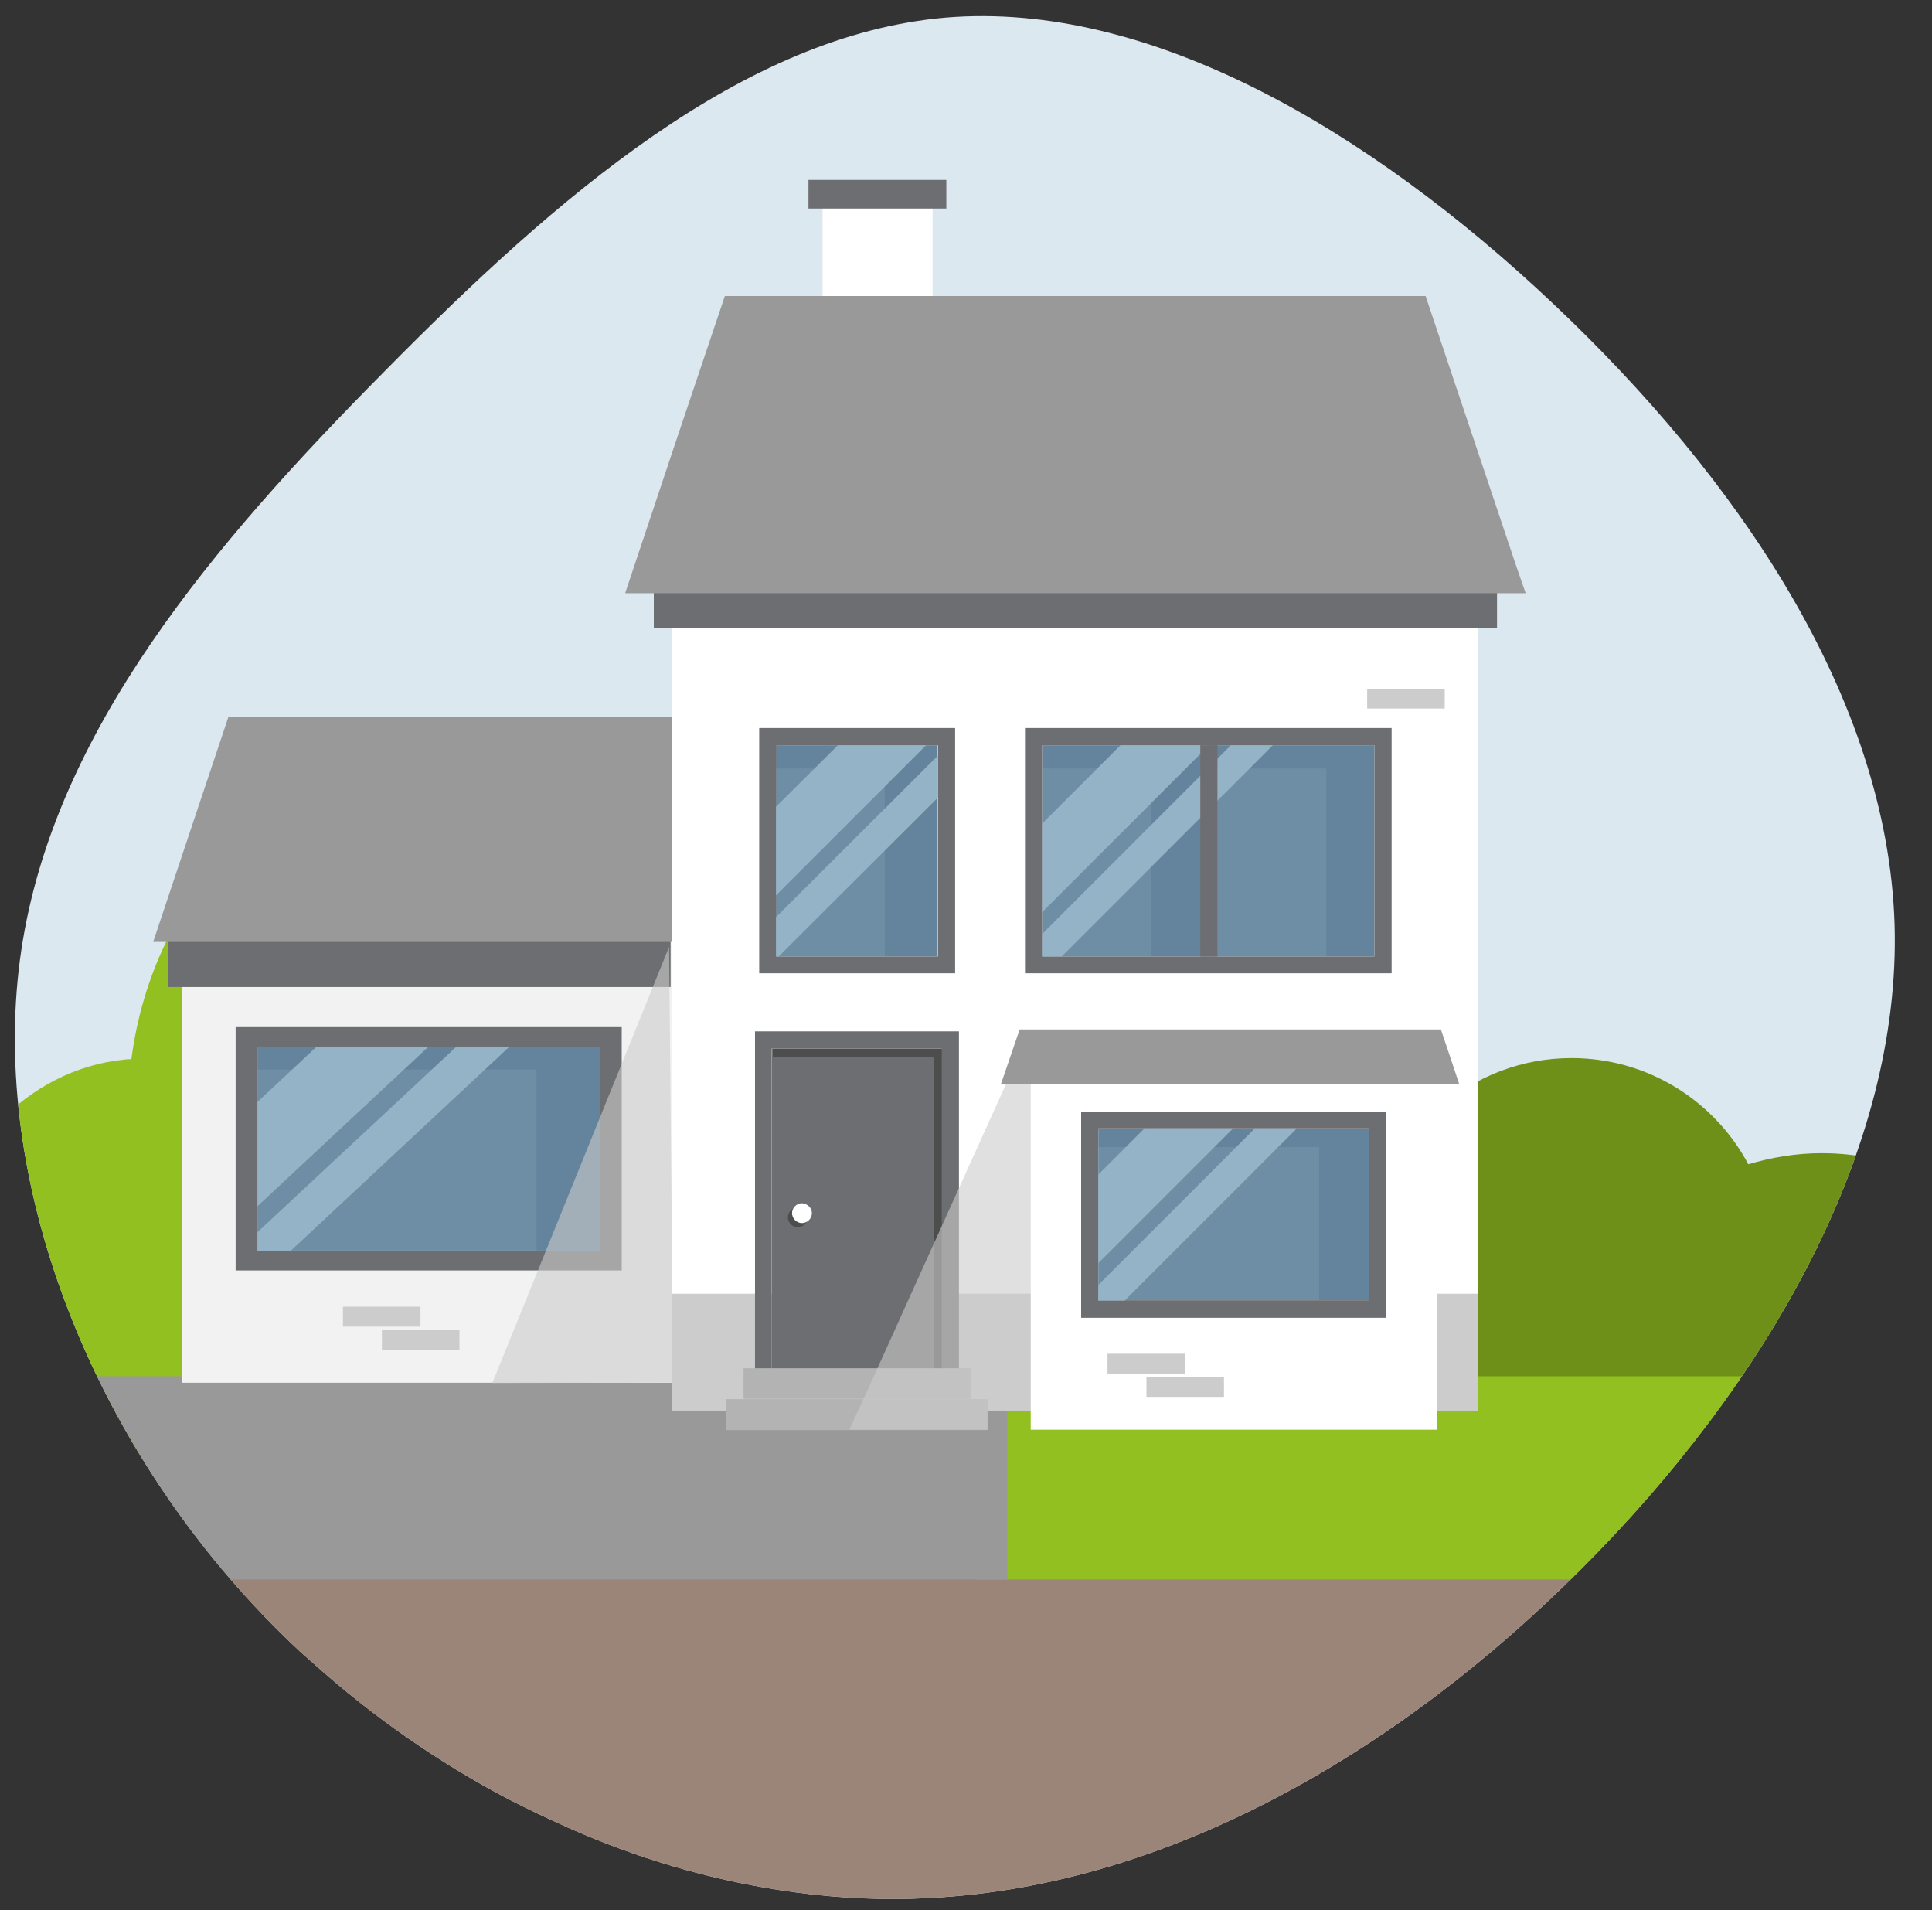 <?xml version="1.0" encoding="utf-8"?>
<!-- Generator: Adobe Illustrator 26.4.1, SVG Export Plug-In . SVG Version: 6.00 Build 0)  -->
<!DOCTYPE svg PUBLIC "-//W3C//DTD SVG 1.1//EN" "http://www.w3.org/Graphics/SVG/1.1/DTD/svg11.dtd">
<svg version="1.1" id="Layer_1" xmlns:x="http://ns.adobe.com/Extensibility/1.0/" xmlns:i="http://ns.adobe.com/AdobeIllustrator/10.0/" xmlns:graph="http://ns.adobe.com/Graphs/1.0/"
	 xmlns="http://www.w3.org/2000/svg" xmlns:xlink="http://www.w3.org/1999/xlink" x="0px" y="0px" viewBox="0 0 505.9 500.1"
	 style="enable-background:new 0 0 505.9 500.1;" xml:space="preserve">
<rect x="0" y="0" width="505.9" height="500.1" fill="#333333" stroke="none"/>
<g>
	<g id="residential">
		<g>
			<path id="Fill-1" style="fill-rule:evenodd;clip-rule:evenodd;fill:#DCE8EF;" d="M414,410.8c-48.3,48.4-109.6,83.9-173.1,86.2
				l-2.3,0.1c-11.5,0.3-23.1-0.5-34.6-2.3c-18.8-2.9-37.4-8.4-55.2-16.3c-0.1,0-0.1,0-0.2-0.1c-5.2-2.3-10.4-4.8-15.5-7.4
				c-18.3-9.6-35.5-21.6-51-35.5c-1.1-1-2.3-2-3.4-3c-4.3-4-8.4-8.1-12.4-12.4C21.4,371.7-3,305.8,5.6,248.6
				c8.6-57.2,50.1-106,95.2-151.5c45-45.6,93.8-88,146.9-92.5c53.1-4.4,110.6,29.2,159,74.9c48.3,45.6,87.5,103,89.4,162.4
				C497.9,301.2,462.4,362.5,414,410.8"/>
			<g>
				<defs>
					<path id="SVGID_1_" d="M414,410.8c-48.3,48.4-109.6,83.9-173.1,86.2l-2.3,0.1c-11.5,0.3-23.1-0.5-34.6-2.3
						c-18.8-2.9-37.4-8.4-55.2-16.3c-0.1,0-0.1,0-0.2-0.1c-5.2-2.3-10.4-4.8-15.5-7.4c-18.3-9.6-35.5-21.6-51-35.5
						c-1.1-1-2.3-2-3.4-3c-4.3-4-8.4-8.1-12.4-12.4C21.4,371.7-3,305.8,5.6,248.6c8.6-57.2,50.1-106,95.2-151.5
						c45-45.6,93.8-88,146.9-92.5c53.1-4.4,110.6,29.2,159,74.9c48.3,45.6,87.5,103,89.4,162.4C497.9,301.2,462.4,362.5,414,410.8"
						/>
				</defs>
				<clipPath id="SVGID_00000105398059551551630380000007045949085321899441_">
					<use xlink:href="#SVGID_1_"  style="overflow:visible;"/>
				</clipPath>
				<g style="clip-path:url(#SVGID_00000105398059551551630380000007045949085321899441_);">
					<g class="clippedArea">
						<path style="fill:#6E9018;" d="M308.5,350.5c5.5-0.5,10.9,0,16,1.2c3.3-16,16.8-28.7,33.9-30.2c0.4,0,0.8-0.1,1.3-0.1
							c3.8-25.1,25.6-44.4,51.8-44.4c20.1,0,37.5,11.3,46.3,27.8c0,0,0,0,0,0c6.1-1.8,12.5-2.9,19.2-2.9c36.2,0,65.5,29.3,65.5,65.5
							c0,4.9-0.5,9.7-1.6,14.3H411.7c-0.1,0-0.2,0-0.3,0c-0.1,0-0.2,0-0.3,0H267C273.5,364.9,289.2,352.2,308.5,350.5L308.5,350.5z"
							/>
						<path style="fill:#92C020;" d="M-42.1,327.7c8.2-0.9,16.3,0,23.9,2.1c4.9-27.8,25-49.8,50.7-52.4c0.6-0.1,1.3-0.1,1.9-0.1
							c5.7-43.7,38.2-77.1,77.4-77.1c30,0,56,19.6,69.2,48.4c0,0,0,0,0,0c9.1-3.2,18.7-5,28.7-5c54.1,0,97.9,50.9,97.9,113.8
							c0,8.5-0.8,16.8-2.3,24.8H112.1c-0.1,0-0.3,0-0.4,0c-0.1,0-0.3,0-0.4,0h-215.5C-94.5,352.6-71,330.6-42.1,327.7L-42.1,327.7z"
							/>
						<g>
							<rect x="-159.7" y="389.3" style="fill:#9B8579;" width="732.5" height="129.6"/>
							<rect x="255.6" y="360.3" style="fill:#92C020;" width="321.3" height="53.2"/>
							<rect x="-159.7" y="360.3" style="fill:#999999;" width="423.5" height="53.2"/>
						</g>
						<g>
							<rect x="47.6" y="244.7" style="fill:#F2F2F2;" width="128.5" height="117.3"/>
							<g>
								<g>
									<g>
										<rect x="67.4" y="274.2" style="fill:#63849C;" width="89.8" height="53.2"/>
										<path style="fill:#6D6E71;" d="M157.2,274.2v53.2H67.4v-53.2H157.2 M162.8,268.9H61.7v63.7h101.1L162.8,268.9L162.8,268.9
											L162.8,268.9z"/>
									</g>
									<polygon style="fill:#95B3C6;" points="112,274.2 67.4,315.8 67.4,288.5 82.7,274.2 									"/>
									<polygon style="fill:#95B3C6;" points="133.2,274.2 76.2,327.4 67.4,327.4 67.4,322.6 119.3,274.2 									"/>
								</g>
								<g style="opacity:0.22;">
									<rect x="67.4" y="280" style="fill:#95B3C6;" width="73.1" height="47.4"/>
								</g>
							</g>
							<rect x="44.1" y="245.7" style="fill:#6D6E71;" width="131.5" height="12.7"/>
							<rect x="89.8" y="342.1" style="fill:#CCCCCC;" width="20.3" height="5.2"/>
							<rect x="100" y="348.2" style="fill:#CCCCCC;" width="20.3" height="5.2"/>
							<polygon style="opacity:0.6;fill:#CCCCCC;enable-background:new    ;" points="176.3,361.9 128.9,362.1 175.2,247.9 							
								"/>
							<polygon style="fill:#999999;" points="176.1,246.6 40.1,246.6 59.8,187.7 176.4,187.7 							"/>
						</g>
						<g>
							<rect x="176" y="145.4" style="fill:#FFFFFF;" width="211.1" height="223.8"/>
							<rect x="176" y="338.7" style="fill:#CCCCCC;" width="211.1" height="30.6"/>
							<rect x="171.2" y="151.8" style="fill:#6D6E71;" width="220.8" height="12.7"/>
							<polygon style="fill:#999999;" points="399.5,155.3 163.7,155.3 166,148.4 176.4,117.3 189.8,77.5 373.3,77.5 377.8,90.9 
								397.1,148.4 							"/>
							<rect x="215.4" y="50.9" style="fill:#FFFFFF;" width="28.8" height="26.6"/>
							<rect x="211.7" y="47.1" style="fill:#6D6E71;" width="36.1" height="7.5"/>
							<g>
								<g>
									<rect x="202.2" y="274.5" style="fill:#4D4D4D;" width="44.5" height="84.1"/>
									<path style="fill:#6D6E71;" d="M246.6,274.5v84.1h-44.5v-84.1 M251.1,270h-53.4v93.1h53.4V270L251.1,270z"/>
								</g>
								<rect x="202.2" y="276.7" style="fill:#6D6E71;" width="42.3" height="82"/>
								<path style="fill:#4D4D4D;" d="M211.5,318.7c0,1.4-1.2,2.6-2.6,2.6s-2.6-1.2-2.6-2.6s1.2-2.6,2.6-2.6
									S211.5,317.3,211.5,318.7z"/>
								<path style="fill:#FFFFFF;" d="M212.6,317.6c0,1.4-1.2,2.6-2.6,2.6c-1.4,0-2.6-1.2-2.6-2.6s1.2-2.6,2.6-2.6
									C211.4,315.1,212.6,316.2,212.6,317.6z"/>
								<rect x="194.7" y="358.2" style="fill:#B3B3B3;" width="59.5" height="8"/>
								<rect x="190.2" y="366.3" style="fill:#B3B3B3;" width="68.4" height="8.1"/>
							</g>
							<polygon style="opacity:0.6;fill:#CCCCCC;enable-background:new    ;" points="315.1,369.3 258.6,369.3 258.6,374.3 
								222.4,374.3 224.7,369.3 226.1,366.3 269.9,269.5 							"/>
							<rect x="269.9" y="280.3" style="fill:#FFFFFF;" width="106.3" height="94"/>
							<rect x="358" y="180.3" style="fill:#CCCCCC;" width="20.3" height="5.2"/>
							<polygon style="fill:#999999;" points="382.1,283.8 262.1,283.8 267,269.5 377.3,269.5 380,277.5 							"/>
							<g>
								<g>
									<g>
										<g>
											<rect x="272.9" y="195.1" style="fill:#63849C;" width="87" height="55.3"/>
											<path style="fill:#6D6E71;" d="M359.9,195.1v55.3h-87v-55.3H359.9 M364.4,190.6h-96v64.2h96V190.6L364.4,190.6z"/>
										</g>
										<polygon style="fill:#95B3C6;" points="316.6,195.1 272.9,238.8 272.9,215.6 293.4,195.1 										"/>
										<polygon style="fill:#95B3C6;" points="333.3,195.1 278,250.4 272.9,250.4 272.9,244.5 322.3,195.1 										"/>
									</g>
									<rect x="314.3" y="195.1" style="fill:#6D6E71;" width="4.5" height="55.3"/>
								</g>
								<g style="opacity:0.22;">
									<rect x="272.9" y="201.2" style="fill:#95B3C6;" width="28.5" height="49.2"/>
								</g>
								<g style="opacity:0.22;">
									<rect x="318.8" y="201.2" style="fill:#95B3C6;" width="28.5" height="49.2"/>
								</g>
							</g>
							<g>
								<g>
									<g>
										<rect x="287.6" y="295.4" style="fill:#63849C;" width="70.9" height="45"/>
										<path style="fill:#6D6E71;" d="M358.5,295.4v45h-70.9v-45L358.5,295.4 M363,291h-79.9v54H363V291L363,291z"/>
									</g>
									<polygon style="fill:#95B3C6;" points="322.9,295.4 287.6,330.7 287.6,307.5 299.7,295.4 									"/>
									<polygon style="fill:#95B3C6;" points="339.6,295.4 294.5,340.5 287.6,340.5 287.6,336.4 328.6,295.4 									"/>
								</g>
								<g style="opacity:0.22;">
									<rect x="287.6" y="300.3" style="fill:#95B3C6;" width="57.8" height="40.1"/>
								</g>
							</g>
							<g>
								<g>
									<g>
										<rect x="203.2" y="195.1" style="fill:#63849C;" width="42.3" height="55.3"/>
										<path style="fill:#6D6E71;" d="M245.6,195.1v55.3h-42.3v-55.3H245.6 M250.1,190.6h-51.3v64.2h51.3V190.6L250.1,190.6z"/>
									</g>
									<polygon style="fill:#95B3C6;" points="242.5,195.1 203.2,234.4 203.2,211.2 219.4,195.1 									"/>
									<polygon style="fill:#95B3C6;" points="245.6,197.8 245.6,208.8 203.9,250.4 203.2,250.4 203.2,240.1 									"/>
								</g>
								<g style="opacity:0.22;">
									<rect x="203.2" y="201.2" style="fill:#95B3C6;" width="28.5" height="49.2"/>
								</g>
							</g>
							<rect x="290" y="354.4" style="fill:#CCCCCC;" width="20.3" height="5.2"/>
							<rect x="300.2" y="360.5" style="fill:#CCCCCC;" width="20.3" height="5.2"/>
						</g>
					</g>
				</g>
			</g>
		</g>
	</g>
</g>
</svg>
